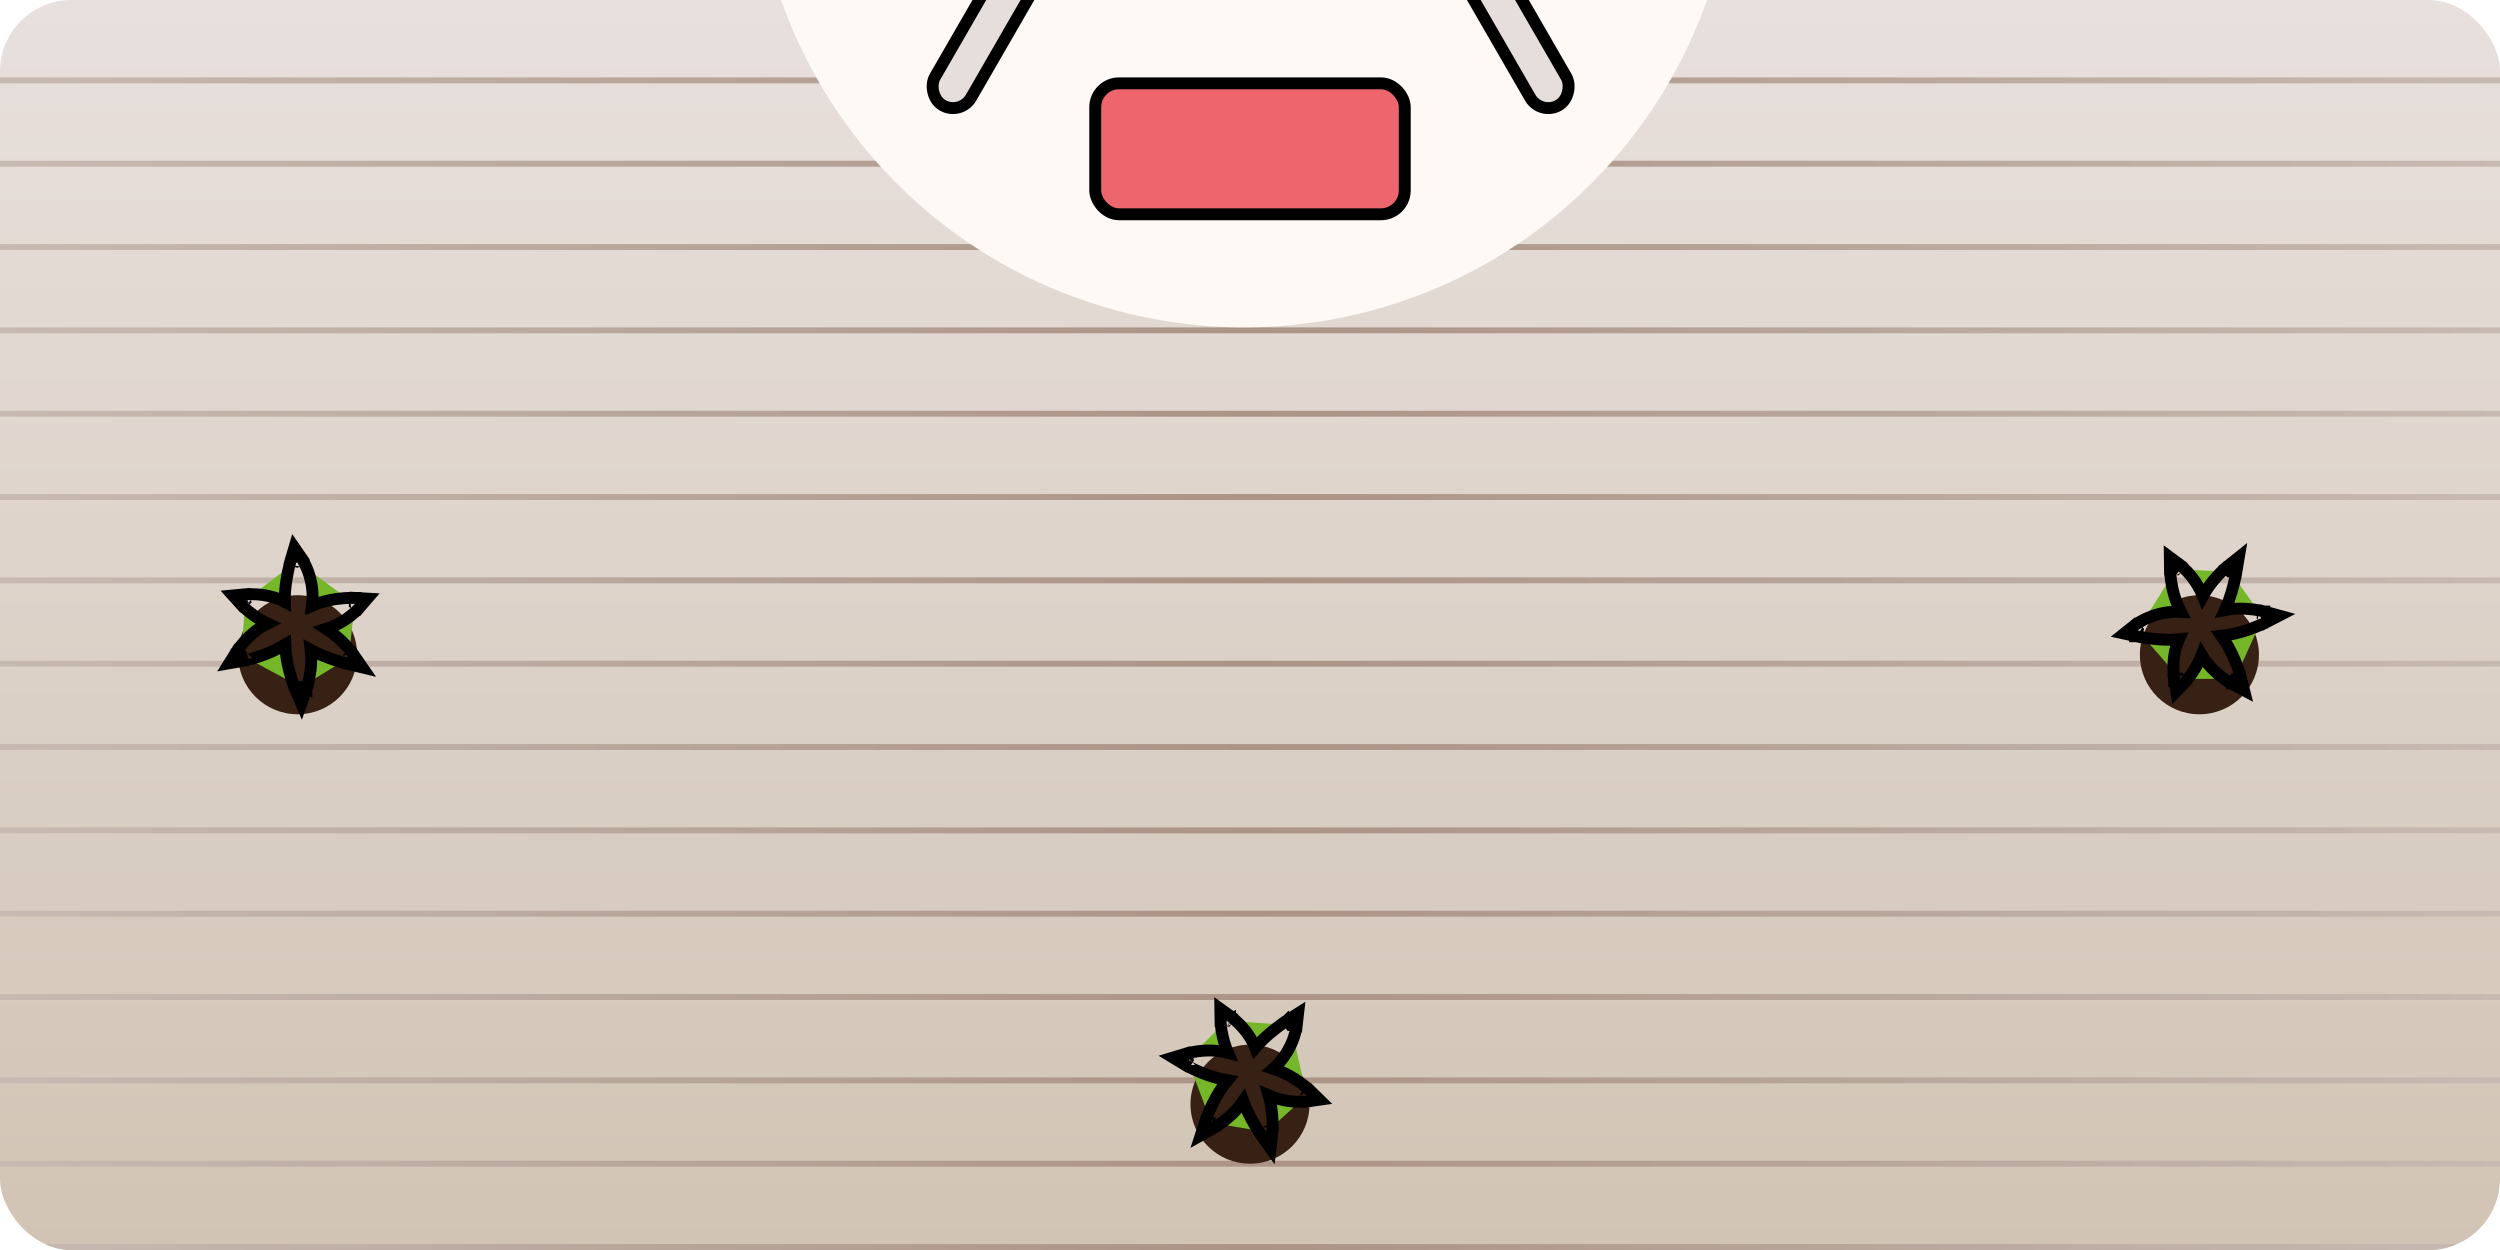<svg width="840" height="420" viewBox="0 0 840 420" fill="none" xmlns="http://www.w3.org/2000/svg">
<g clip-path="url(#clip0_2400_3073)">
<rect width="840" height="420" rx="24" fill="url(#paint0_linear_2400_3073)"/>
<line y1="27" x2="840" y2="27" stroke="url(#paint1_linear_2400_3073)" stroke-width="2"/>
<line y1="55" x2="840" y2="55" stroke="url(#paint2_linear_2400_3073)" stroke-width="2"/>
<line y1="83" x2="840" y2="83" stroke="url(#paint3_linear_2400_3073)" stroke-width="2"/>
<line y1="111" x2="840" y2="111" stroke="url(#paint4_linear_2400_3073)" stroke-width="2"/>
<line y1="139" x2="840" y2="139" stroke="url(#paint5_linear_2400_3073)" stroke-width="2"/>
<line y1="167" x2="840" y2="167" stroke="url(#paint6_linear_2400_3073)" stroke-width="2"/>
<line y1="195" x2="840" y2="195" stroke="url(#paint7_linear_2400_3073)" stroke-width="2"/>
<line y1="223" x2="840" y2="223" stroke="url(#paint8_linear_2400_3073)" stroke-width="2"/>
<line y1="251" x2="840" y2="251" stroke="url(#paint9_linear_2400_3073)" stroke-width="2"/>
<line y1="279" x2="840" y2="279" stroke="url(#paint10_linear_2400_3073)" stroke-width="2"/>
<line y1="307" x2="840" y2="307" stroke="url(#paint11_linear_2400_3073)" stroke-width="2"/>
<line y1="335" x2="840" y2="335" stroke="url(#paint12_linear_2400_3073)" stroke-width="2"/>
<line y1="363" x2="840" y2="363" stroke="url(#paint13_linear_2400_3073)" stroke-width="2"/>
<line y1="391" x2="840" y2="391" stroke="url(#paint14_linear_2400_3073)" stroke-width="2"/>
<line y1="419" x2="840" y2="419" stroke="url(#paint15_linear_2400_3073)" stroke-width="2"/>
<g filter="url(#filter0_f_2400_3073)">
<circle cx="739" cy="220" r="20" fill="#372014"/>
</g>
<path d="M750.975 228.087L750.04 229.855L754.001 231.95L752.916 227.603L750.975 228.087ZM750.975 228.087C750.04 229.855 750.04 229.855 750.039 229.855L750.038 229.854L750.034 229.852L750.024 229.846L749.992 229.829C749.966 229.815 749.931 229.796 749.887 229.771C749.798 229.722 749.673 229.651 749.517 229.559C749.205 229.376 748.768 229.107 748.242 228.756C747.194 228.057 745.784 227.02 744.325 225.665C742.759 224.211 741.082 222.338 739.758 220.071C739.023 221.955 738.151 223.605 737.32 224.966C736.466 226.363 735.643 227.475 735.028 228.243C734.72 228.628 734.463 228.928 734.278 229.136C734.186 229.241 734.112 229.322 734.059 229.379C734.032 229.408 734.011 229.431 733.995 229.448L733.976 229.469L733.969 229.476L733.966 229.478L733.965 229.479C733.965 229.48 733.964 229.48 732.523 228.094M750.975 228.087C752.916 227.603 752.916 227.602 752.915 227.602L752.915 227.6L752.914 227.597L752.912 227.589L752.905 227.561C752.899 227.538 752.891 227.505 752.88 227.464C752.858 227.382 752.826 227.265 752.784 227.116C752.7 226.819 752.575 226.393 752.405 225.864C752.066 224.807 751.548 223.333 750.828 221.644C749.809 219.257 748.363 216.387 746.407 213.646C749.66 213.305 752.748 212.478 755.215 211.65C756.988 211.054 758.477 210.446 759.527 209.984C760.053 209.753 760.47 209.558 760.759 209.419C760.904 209.35 761.017 209.294 761.096 209.255C761.135 209.236 761.166 209.22 761.187 209.209L761.214 209.196L761.222 209.192L761.224 209.19L761.225 209.19C761.226 209.189 761.226 209.189 760.309 207.412M760.309 207.412L761.226 209.189L765.772 206.845L760.842 205.484L760.309 207.412ZM760.309 207.412C760.842 205.484 760.841 205.484 760.84 205.483L760.839 205.483L760.836 205.482L760.826 205.479L760.796 205.471C760.771 205.465 760.736 205.456 760.693 205.445C760.606 205.422 760.483 205.392 760.326 205.355C760.013 205.281 759.567 205.184 759.011 205.08C757.901 204.874 756.343 204.644 754.537 204.545C752.5 204.434 750.073 204.487 747.588 204.971C748.519 202.957 749.244 200.846 749.793 199.002C750.331 197.193 750.723 195.556 750.981 194.37C751.11 193.776 751.207 193.294 751.271 192.956C751.303 192.788 751.327 192.655 751.343 192.564C751.352 192.518 751.358 192.482 751.362 192.457L751.367 192.428L751.369 192.419L751.369 192.416L751.369 192.415C751.369 192.415 751.37 192.415 749.397 192.082M749.397 192.082L751.37 192.415L752.24 187.246L748.148 190.521L749.397 192.082ZM749.397 192.082C748.148 190.521 748.147 190.521 748.147 190.521L748.146 190.522L748.143 190.524L748.136 190.53L748.113 190.549C748.094 190.564 748.068 190.585 748.036 190.612C747.972 190.666 747.882 190.742 747.768 190.84C747.542 191.036 747.223 191.32 746.837 191.686C746.065 192.419 745.017 193.486 743.891 194.842C742.672 196.311 741.341 198.143 740.172 200.28C739.204 197.828 737.915 195.774 736.679 194.16C735.583 192.729 734.513 191.624 733.712 190.872C733.31 190.496 732.974 190.205 732.732 190.005C732.611 189.905 732.514 189.827 732.444 189.772C732.408 189.744 732.38 189.722 732.359 189.706L732.332 189.686L732.323 189.679L732.32 189.676L732.318 189.675C732.318 189.675 732.317 189.674 731.122 191.278M731.122 191.278L732.317 189.674L729.067 187.253L729.122 191.305L731.122 191.278ZM731.122 191.278C729.122 191.305 729.122 191.306 729.122 191.306L729.122 191.308L729.122 191.311L729.123 191.321L729.123 191.352C729.124 191.377 729.125 191.412 729.126 191.456C729.129 191.545 729.134 191.67 729.142 191.829C729.158 192.146 729.187 192.599 729.24 193.16C729.346 194.281 729.549 195.843 729.935 197.631C730.448 200.001 731.299 202.84 732.728 205.586C728.84 205.36 725.453 206.142 722.849 207.116C721.053 207.788 719.616 208.555 718.62 209.16C718.121 209.463 717.73 209.726 717.458 209.92C717.321 210.016 717.214 210.096 717.138 210.153C717.1 210.182 717.069 210.206 717.046 210.224L717.018 210.246L717.008 210.254L717.005 210.257L717.003 210.258C717.002 210.258 717.001 210.259 718.253 211.819M718.253 211.819L717.001 210.259L713.734 212.88L717.827 213.773L718.253 211.819ZM718.253 211.819C717.827 213.773 717.827 213.773 717.827 213.773L717.828 213.773L717.831 213.774L717.84 213.776L717.872 213.783C717.898 213.788 717.936 213.796 717.984 213.806C718.081 213.826 718.222 213.855 718.401 213.89C718.758 213.959 719.272 214.055 719.907 214.16C721.174 214.37 722.935 214.622 724.909 214.786C727.073 214.966 729.624 215.054 732.1 214.816C731.021 217.178 730.555 219.68 730.371 221.793C730.212 223.625 730.255 225.265 730.337 226.446C730.378 227.039 730.43 227.521 730.472 227.86C730.493 228.03 730.511 228.165 730.525 228.26C730.532 228.308 730.538 228.346 730.542 228.373L730.548 228.406L730.55 228.417L730.55 228.421L730.55 228.423C730.551 228.423 730.551 228.424 732.523 228.094M732.523 228.094L730.551 228.424L731.208 232.346L733.964 229.48L732.523 228.094ZM751.913 226.321C751.913 226.321 751.913 226.321 751.912 226.32L751.913 226.321Z" fill="url(#paint16_radial_2400_3073)" stroke="black" stroke-width="4"/>
<g filter="url(#filter1_f_2400_3073)">
<circle cx="100" cy="219.996" r="20" fill="#372014"/>
</g>
<path d="M81.109 220.102L79.411 219.044L77.042 222.847L81.454 222.072L81.109 220.102ZM81.109 220.102C79.411 219.044 79.412 219.044 79.412 219.043L79.413 219.042L79.415 219.038L79.421 219.028L79.44 218.998C79.456 218.973 79.478 218.939 79.506 218.897C79.561 218.812 79.641 218.692 79.743 218.543C79.949 218.245 80.248 217.828 80.635 217.329C81.407 216.333 82.541 214.999 83.995 213.64C85.556 212.181 87.544 210.641 89.899 209.481C88.072 208.614 86.488 207.628 85.189 206.702C83.856 205.751 82.805 204.851 82.082 204.183C81.72 203.849 81.439 203.571 81.245 203.373C81.147 203.273 81.071 203.194 81.018 203.137C80.991 203.108 80.969 203.085 80.954 203.068L80.935 203.047L80.928 203.04L80.926 203.037L80.925 203.036C80.924 203.036 80.924 203.035 82.409 201.696M81.109 220.102C81.454 222.072 81.455 222.072 81.456 222.072L81.457 222.071L81.46 222.071L81.469 222.069L81.497 222.064C81.52 222.06 81.553 222.054 81.595 222.046C81.678 222.03 81.797 222.007 81.949 221.975C82.252 221.912 82.686 221.818 83.225 221.686C84.303 221.422 85.81 221.01 87.546 220.411C89.999 219.564 92.964 218.325 95.837 216.568C95.947 219.837 96.553 222.975 97.205 225.495C97.673 227.306 98.174 228.835 98.56 229.915C98.754 230.455 98.918 230.885 99.037 231.184C99.096 231.333 99.143 231.449 99.177 231.531C99.193 231.571 99.207 231.603 99.216 231.625L99.228 231.652L99.231 231.661L99.232 231.664L99.233 231.665C99.233 231.665 99.233 231.666 101.071 230.877M101.071 230.877L99.233 231.666L101.25 236.366L102.956 231.544L101.071 230.877ZM101.071 230.877C102.956 231.544 102.957 231.544 102.957 231.543L102.957 231.542L102.959 231.538L102.962 231.529L102.972 231.499C102.98 231.475 102.992 231.441 103.006 231.399C103.034 231.314 103.074 231.193 103.122 231.039C103.217 230.733 103.346 230.294 103.489 229.747C103.773 228.654 104.113 227.117 104.339 225.322C104.594 223.298 104.714 220.873 104.407 218.361C106.349 219.431 108.404 220.304 110.205 220.983C111.97 221.647 113.576 222.155 114.74 222.496C115.324 222.667 115.798 222.797 116.13 222.885C116.296 222.929 116.426 222.962 116.517 222.985C116.562 222.997 116.597 223.005 116.622 223.011L116.651 223.019L116.659 223.021L116.662 223.021L116.663 223.022C116.663 223.022 116.664 223.022 117.135 221.078M117.135 221.078L116.664 223.022L121.757 224.256L118.781 219.942L117.135 221.078ZM117.135 221.078C118.781 219.942 118.781 219.942 118.78 219.941L118.78 219.94L118.778 219.937L118.772 219.929L118.755 219.905C118.741 219.885 118.722 219.858 118.698 219.824C118.649 219.756 118.579 219.661 118.49 219.541C118.31 219.301 118.049 218.963 117.711 218.552C117.035 217.73 116.045 216.609 114.772 215.39C113.393 214.07 111.66 212.612 109.611 211.295C112.125 210.503 114.266 209.363 115.963 208.244C117.468 207.252 118.646 206.264 119.453 205.518C119.857 205.144 120.17 204.829 120.387 204.602C120.496 204.488 120.58 204.397 120.64 204.33C120.67 204.297 120.694 204.271 120.712 204.251L120.734 204.226L120.741 204.217L120.744 204.214L120.745 204.213C120.746 204.212 120.746 204.211 119.231 202.906M119.231 202.906L120.746 204.211L123.392 201.141L119.346 200.909L119.231 202.906ZM119.231 202.906C119.346 200.909 119.345 200.909 119.345 200.909L119.343 200.909L119.34 200.909L119.33 200.908L119.299 200.907C119.274 200.905 119.239 200.904 119.195 200.902C119.107 200.898 118.981 200.894 118.822 200.891C118.504 200.885 118.051 200.882 117.487 200.895C116.362 200.921 114.789 201.013 112.978 201.272C110.578 201.615 107.686 202.263 104.846 203.495C105.346 199.632 104.806 196.198 104.019 193.532C103.476 191.693 102.813 190.205 102.28 189.169C102.013 188.65 101.778 188.241 101.604 187.955C101.518 187.812 101.446 187.7 101.394 187.62C101.368 187.58 101.346 187.547 101.33 187.523L101.31 187.494L101.303 187.483L101.3 187.479L101.299 187.478C101.299 187.477 101.298 187.476 99.653 188.614M99.653 188.614L101.298 187.476L98.915 184.032L97.734 188.05L99.653 188.614ZM99.653 188.614C97.734 188.05 97.734 188.051 97.734 188.051L97.734 188.052L97.733 188.055L97.731 188.064L97.722 188.094C97.714 188.12 97.704 188.158 97.69 188.205C97.663 188.301 97.625 188.438 97.577 188.615C97.483 188.967 97.351 189.472 97.201 190.098C96.902 191.347 96.526 193.086 96.222 195.043C95.889 197.189 95.621 199.727 95.683 202.214C93.403 200.97 90.941 200.329 88.846 199.996C87.03 199.707 85.391 199.634 84.207 199.632C83.613 199.631 83.129 199.648 82.787 199.666C82.616 199.675 82.48 199.684 82.384 199.691C82.336 199.695 82.298 199.698 82.271 199.7L82.237 199.703L82.226 199.704L82.222 199.705L82.221 199.705C82.22 199.705 82.219 199.705 82.409 201.696M82.409 201.696L82.219 199.705L78.261 200.082L80.924 203.035L82.409 201.696ZM82.804 221.162C82.804 221.163 82.804 221.162 82.805 221.161L82.804 221.162Z" fill="url(#paint17_radial_2400_3073)" stroke="black" stroke-width="4"/>
<g filter="url(#filter2_f_2400_3073)">
<circle cx="420" cy="371.004" r="20" fill="#372014"/>
</g>
<path d="M399.012 355.947L398.43 354.034L394.144 355.337L397.976 357.658L399.012 355.947ZM399.012 355.947C398.43 354.034 398.431 354.033 398.432 354.033L398.433 354.033L398.437 354.031L398.448 354.028L398.483 354.018C398.511 354.01 398.55 353.999 398.599 353.985C398.696 353.957 398.835 353.92 399.01 353.875C399.361 353.786 399.861 353.668 400.481 353.547C401.717 353.305 403.449 353.047 405.438 352.981C407.574 352.911 410.084 353.059 412.621 353.735C411.816 351.881 411.272 350.095 410.903 348.544C410.525 346.95 410.326 345.581 410.222 344.602C410.169 344.112 410.14 343.718 410.124 343.441C410.116 343.302 410.112 343.192 410.109 343.114C410.107 343.075 410.107 343.043 410.106 343.02L410.105 342.992L410.105 342.982L410.105 342.978L410.105 342.977C410.105 342.976 410.105 342.976 412.105 342.945M399.012 355.947C397.976 357.658 397.977 357.658 397.977 357.658L397.978 357.659L397.981 357.661L397.989 357.665L398.013 357.68C398.034 357.692 398.062 357.709 398.099 357.731C398.172 357.774 398.277 357.834 398.412 357.91C398.681 358.063 399.07 358.277 399.563 358.532C400.548 359.044 401.954 359.725 403.655 360.416C406.06 361.393 409.108 362.412 412.427 362.979C410.358 365.513 408.75 368.275 407.582 370.601C406.743 372.272 406.114 373.753 405.694 374.821C405.484 375.355 405.325 375.787 405.217 376.089C405.164 376.241 405.123 376.36 405.095 376.443C405.08 376.484 405.07 376.517 405.062 376.54L405.053 376.568L405.05 376.577L405.049 376.58L405.049 376.581C405.048 376.581 405.048 376.582 406.951 377.197M406.951 377.197L405.048 376.582L403.473 381.448L407.931 378.941L406.951 377.197ZM406.951 377.197C407.931 378.941 407.932 378.94 407.932 378.94L407.934 378.939L407.937 378.938L407.946 378.933L407.973 378.917C407.995 378.904 408.026 378.886 408.065 378.864C408.142 378.818 408.251 378.753 408.388 378.669C408.662 378.501 409.048 378.256 409.515 377.937C410.448 377.302 411.716 376.368 413.067 375.166C414.592 373.81 416.277 372.063 417.7 369.969C418.458 372.054 419.43 374.063 420.34 375.759C421.232 377.421 422.107 378.86 422.759 379.883C423.085 380.396 423.357 380.806 423.549 381.091C423.645 381.233 423.721 381.344 423.774 381.421C423.801 381.459 423.821 381.489 423.836 381.509L423.853 381.534L423.858 381.541L423.86 381.543L423.86 381.544C423.861 381.545 423.861 381.545 425.495 380.391M425.495 380.391L423.861 381.545L426.883 385.827L427.482 380.62L425.495 380.391ZM425.495 380.391C427.482 380.62 427.482 380.619 427.482 380.619L427.482 380.617L427.482 380.614L427.483 380.604L427.487 380.575C427.489 380.551 427.492 380.518 427.496 380.476C427.504 380.393 427.515 380.275 427.526 380.126C427.549 379.827 427.575 379.401 427.591 378.869C427.623 377.805 427.615 376.309 427.459 374.553C427.29 372.653 426.944 370.414 426.268 368.074C428.682 369.132 431.045 369.683 433.059 369.957C434.845 370.201 436.382 370.232 437.48 370.201C438.031 370.186 438.474 370.155 438.787 370.127C438.943 370.113 439.067 370.099 439.156 370.089C439.2 370.084 439.236 370.079 439.262 370.076L439.295 370.072L439.306 370.07L439.311 370.069L439.312 370.069C439.313 370.069 439.314 370.069 439.033 368.089M439.033 368.089L439.314 370.069L443.327 369.499L440.433 366.661L439.033 368.089ZM439.033 368.089C440.433 366.661 440.432 366.66 440.432 366.66L440.431 366.659L440.429 366.657L440.421 366.65L440.399 366.628C440.381 366.611 440.356 366.587 440.324 366.556C440.26 366.496 440.168 366.41 440.051 366.303C439.816 366.089 439.476 365.788 439.043 365.427C438.178 364.707 436.934 363.74 435.4 362.743C433.367 361.423 430.763 360.007 427.814 359.065C430.733 356.486 432.586 353.545 433.748 351.02C434.549 349.278 435.029 347.721 435.31 346.59C435.451 346.024 435.543 345.561 435.6 345.232C435.629 345.067 435.649 344.936 435.662 344.841C435.669 344.793 435.674 344.755 435.678 344.726L435.682 344.691L435.684 344.678L435.684 344.673L435.685 344.671C435.685 344.671 435.685 344.67 433.698 344.444M433.698 344.444L435.685 344.67L436.158 340.508L432.624 342.757L433.698 344.444ZM433.698 344.444C432.624 342.757 432.624 342.757 432.623 342.757L432.622 342.758L432.62 342.759L432.612 342.764L432.585 342.781C432.562 342.796 432.53 342.817 432.488 342.844C432.405 342.898 432.286 342.977 432.134 343.078C431.831 343.281 431.399 343.575 430.875 343.947C429.827 344.691 428.4 345.753 426.884 347.026C425.22 348.423 423.348 350.157 421.758 352.071C420.86 349.634 419.428 347.531 418.07 345.901C416.893 344.488 415.707 343.355 414.817 342.574C414.37 342.183 413.994 341.876 413.725 341.665C413.59 341.559 413.482 341.477 413.405 341.419C413.367 341.39 413.336 341.367 413.314 341.351L413.287 341.331L413.278 341.325L413.274 341.322L413.273 341.321C413.273 341.321 413.272 341.321 412.105 342.945M412.105 342.945L413.272 341.321L410.043 339L410.105 342.976L412.105 342.945ZM399.591 357.861C399.591 357.862 399.591 357.861 399.592 357.861L399.591 357.861Z" fill="url(#paint18_radial_2400_3073)" stroke="black" stroke-width="4"/>
<g filter="url(#filter3_f_2400_3073)">
<circle cx="418" cy="-55" r="165" fill="#FFF9F5"/>
</g>
<rect x="337.651" y="-14.88" width="14" height="54" rx="7" transform="rotate(30 337.651 -14.88)" fill="#E6DEDB" stroke="black" stroke-width="4"/>
<rect x="0.732" y="-2.732" width="14" height="54" rx="7" transform="matrix(-0.866 0.5 0.5 0.866 504.779 -12.88)" fill="#E6DEDB" stroke="black" stroke-width="4"/>
<rect x="368" y="28" width="104" height="44" rx="8" fill="#ED656D" stroke="black" stroke-width="4"/>
</g>
<defs>
<filter id="filter0_f_2400_3073" x="679" y="160" width="120" height="120" filterUnits="userSpaceOnUse" color-interpolation-filters="sRGB">
<feFlood flood-opacity="0" result="BackgroundImageFix"/>
<feBlend mode="normal" in="SourceGraphic" in2="BackgroundImageFix" result="shape"/>
<feGaussianBlur stdDeviation="20" result="effect1_foregroundBlur_2400_3073"/>
</filter>
<filter id="filter1_f_2400_3073" x="40" y="159.996" width="120" height="120" filterUnits="userSpaceOnUse" color-interpolation-filters="sRGB">
<feFlood flood-opacity="0" result="BackgroundImageFix"/>
<feBlend mode="normal" in="SourceGraphic" in2="BackgroundImageFix" result="shape"/>
<feGaussianBlur stdDeviation="20" result="effect1_foregroundBlur_2400_3073"/>
</filter>
<filter id="filter2_f_2400_3073" x="360" y="311.004" width="120" height="120" filterUnits="userSpaceOnUse" color-interpolation-filters="sRGB">
<feFlood flood-opacity="0" result="BackgroundImageFix"/>
<feBlend mode="normal" in="SourceGraphic" in2="BackgroundImageFix" result="shape"/>
<feGaussianBlur stdDeviation="20" result="effect1_foregroundBlur_2400_3073"/>
</filter>
<filter id="filter3_f_2400_3073" x="53" y="-420" width="730" height="730" filterUnits="userSpaceOnUse" color-interpolation-filters="sRGB">
<feFlood flood-opacity="0" result="BackgroundImageFix"/>
<feBlend mode="normal" in="SourceGraphic" in2="BackgroundImageFix" result="shape"/>
<feGaussianBlur stdDeviation="100" result="effect1_foregroundBlur_2400_3073"/>
</filter>
<linearGradient id="paint0_linear_2400_3073" x1="420" y1="0" x2="420" y2="420" gradientUnits="userSpaceOnUse">
<stop stop-color="#E8E0DD"/>
<stop offset="1" stop-color="#D1C4B4"/>
</linearGradient>
<linearGradient id="paint1_linear_2400_3073" x1="0" y1="28.5" x2="840" y2="28.5" gradientUnits="userSpaceOnUse">
<stop stop-color="#C7BAB2"/>
<stop offset="0.5" stop-color="#AB9385"/>
<stop offset="1" stop-color="#C7BAB2"/>
</linearGradient>
<linearGradient id="paint2_linear_2400_3073" x1="0" y1="56.5" x2="840" y2="56.5" gradientUnits="userSpaceOnUse">
<stop stop-color="#C7BAB2"/>
<stop offset="0.5" stop-color="#AB9385"/>
<stop offset="1" stop-color="#C7BAB2"/>
</linearGradient>
<linearGradient id="paint3_linear_2400_3073" x1="0" y1="84.5" x2="840" y2="84.5" gradientUnits="userSpaceOnUse">
<stop stop-color="#C7BAB2"/>
<stop offset="0.5" stop-color="#AB9385"/>
<stop offset="1" stop-color="#C7BAB2"/>
</linearGradient>
<linearGradient id="paint4_linear_2400_3073" x1="0" y1="112.5" x2="840" y2="112.5" gradientUnits="userSpaceOnUse">
<stop stop-color="#C7BAB2"/>
<stop offset="0.5" stop-color="#AB9385"/>
<stop offset="1" stop-color="#C7BAB2"/>
</linearGradient>
<linearGradient id="paint5_linear_2400_3073" x1="0" y1="140.5" x2="840" y2="140.5" gradientUnits="userSpaceOnUse">
<stop stop-color="#C7BAB2"/>
<stop offset="0.5" stop-color="#AB9385"/>
<stop offset="1" stop-color="#C7BAB2"/>
</linearGradient>
<linearGradient id="paint6_linear_2400_3073" x1="0" y1="168.5" x2="840" y2="168.5" gradientUnits="userSpaceOnUse">
<stop stop-color="#C7BAB2"/>
<stop offset="0.5" stop-color="#AB9385"/>
<stop offset="1" stop-color="#C7BAB2"/>
</linearGradient>
<linearGradient id="paint7_linear_2400_3073" x1="0" y1="196.5" x2="840" y2="196.5" gradientUnits="userSpaceOnUse">
<stop stop-color="#C7BAB2"/>
<stop offset="0.5" stop-color="#AB9385"/>
<stop offset="1" stop-color="#C7BAB2"/>
</linearGradient>
<linearGradient id="paint8_linear_2400_3073" x1="0" y1="224.5" x2="840" y2="224.5" gradientUnits="userSpaceOnUse">
<stop stop-color="#C7BAB2"/>
<stop offset="0.5" stop-color="#AB9385"/>
<stop offset="1" stop-color="#C7BAB2"/>
</linearGradient>
<linearGradient id="paint9_linear_2400_3073" x1="0" y1="252.5" x2="840" y2="252.5" gradientUnits="userSpaceOnUse">
<stop stop-color="#C7BAB2"/>
<stop offset="0.5" stop-color="#AB9385"/>
<stop offset="1" stop-color="#C7BAB2"/>
</linearGradient>
<linearGradient id="paint10_linear_2400_3073" x1="0" y1="280.5" x2="840" y2="280.5" gradientUnits="userSpaceOnUse">
<stop stop-color="#C7BAB2"/>
<stop offset="0.5" stop-color="#AB9385"/>
<stop offset="1" stop-color="#C7BAB2"/>
</linearGradient>
<linearGradient id="paint11_linear_2400_3073" x1="0" y1="308.5" x2="840" y2="308.5" gradientUnits="userSpaceOnUse">
<stop stop-color="#C7BAB2"/>
<stop offset="0.5" stop-color="#AB9385"/>
<stop offset="1" stop-color="#C7BAB2"/>
</linearGradient>
<linearGradient id="paint12_linear_2400_3073" x1="0" y1="336.5" x2="840" y2="336.5" gradientUnits="userSpaceOnUse">
<stop stop-color="#C7BAB2"/>
<stop offset="0.5" stop-color="#AB9385"/>
<stop offset="1" stop-color="#C7BAB2"/>
</linearGradient>
<linearGradient id="paint13_linear_2400_3073" x1="0" y1="364.5" x2="840" y2="364.5" gradientUnits="userSpaceOnUse">
<stop stop-color="#C7BAB2"/>
<stop offset="0.5" stop-color="#AB9385"/>
<stop offset="1" stop-color="#C7BAB2"/>
</linearGradient>
<linearGradient id="paint14_linear_2400_3073" x1="0" y1="392.5" x2="840" y2="392.5" gradientUnits="userSpaceOnUse">
<stop stop-color="#C7BAB2"/>
<stop offset="0.5" stop-color="#AB9385"/>
<stop offset="1" stop-color="#C7BAB2"/>
</linearGradient>
<linearGradient id="paint15_linear_2400_3073" x1="0" y1="420.5" x2="840" y2="420.5" gradientUnits="userSpaceOnUse">
<stop stop-color="#C7BAB2"/>
<stop offset="0.5" stop-color="#AB9385"/>
<stop offset="1" stop-color="#C7BAB2"/>
</linearGradient>
<radialGradient id="paint16_radial_2400_3073" cx="0" cy="0" r="1" gradientUnits="userSpaceOnUse" gradientTransform="translate(739.259 209.717) rotate(-74.51) scale(8.225 7.555)">
<stop stop-color="#284604"/>
<stop offset="1" stop-color="#76B72A"/>
</radialGradient>
<radialGradient id="paint17_radial_2400_3073" cx="0" cy="0" r="1" gradientUnits="userSpaceOnUse" gradientTransform="translate(100.263 209.716) rotate(19.551) scale(8.225 7.555)">
<stop stop-color="#284604"/>
<stop offset="1" stop-color="#76B72A"/>
</radialGradient>
<radialGradient id="paint18_radial_2400_3073" cx="0" cy="0" r="1" gradientUnits="userSpaceOnUse" gradientTransform="translate(420.269 360.733) rotate(60.708) scale(8.225 7.555)">
<stop stop-color="#284604"/>
<stop offset="1" stop-color="#76B72A"/>
</radialGradient>
<clipPath id="clip0_2400_3073">
<rect width="840" height="420" rx="24" fill="white"/>
</clipPath>
</defs>
</svg>
